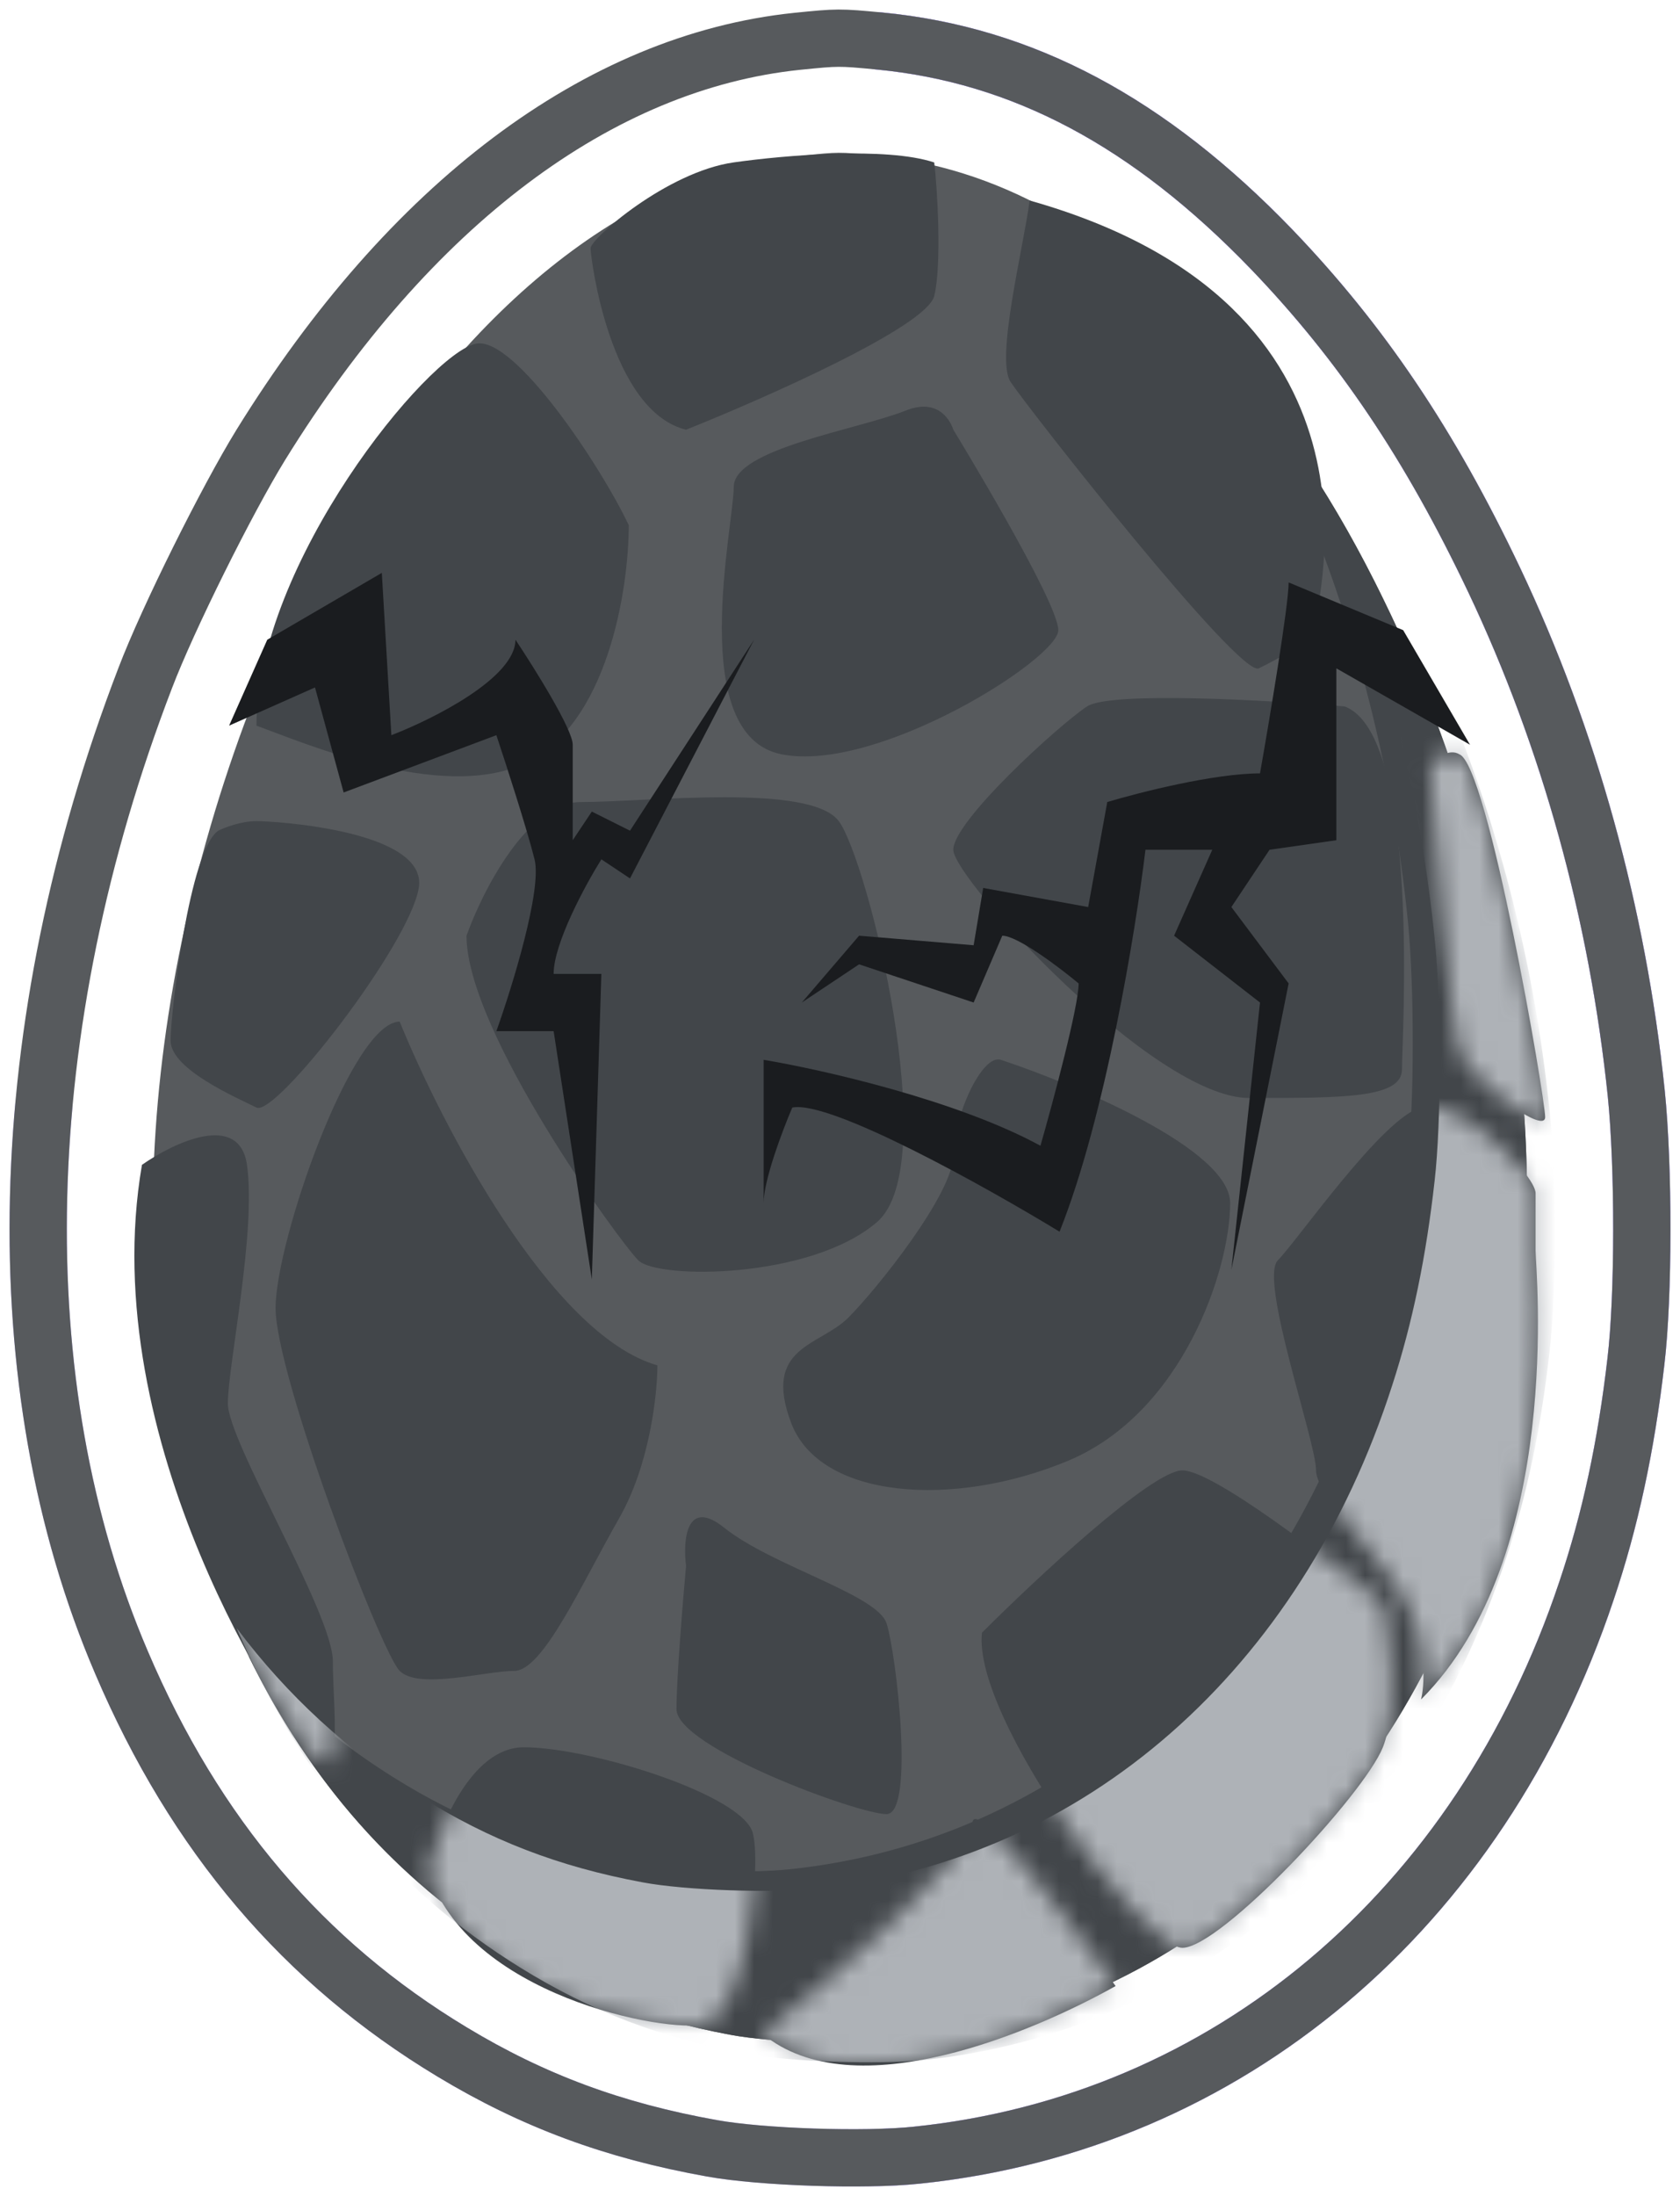 <svg width="88" height="115" viewBox="0 0 88 115" fill="none" xmlns="http://www.w3.org/2000/svg">
<path d="M46.064 2.147C53.574 2.868 60.179 6.383 66.624 13.072C71.311 17.958 74.897 23.276 78.27 30.38C82.194 38.655 84.733 47.849 85.709 57.26C86.1 61.083 86.1 67.879 85.692 71.287C85.177 75.74 84.342 79.634 83.099 83.312C77.507 100.043 64.298 111.184 48.017 112.861C45.301 113.15 39.868 112.969 37.294 112.501C32.145 111.581 27.919 110.013 23.676 107.452C15.9 102.765 10.219 96.094 6.366 87.062C2.702 78.518 1.352 68.51 2.287 58" stroke="#BAA9FF" stroke-width="3" stroke-linecap="round"/>
<path d="M46.064 2.147C53.574 2.868 60.179 6.383 66.624 13.072C71.311 17.958 74.897 23.276 78.27 30.38C82.194 38.655 84.733 47.849 85.709 57.26C86.1 61.083 86.1 67.879 85.692 71.287C85.177 75.74 84.342 79.634 83.099 83.312C77.507 100.043 64.298 111.184 48.017 112.861C47.447 112.922 46.758 112.962 46 112.982" stroke="#BAA9FF" stroke-width="3" stroke-linecap="round"/>
<path d="M46.064 2.147C53.574 2.868 60.179 6.383 66.624 13.072C71.311 17.958 74.897 23.276 78.27 30.38C81.949 38.138 84.41 46.705 85.508 55.5" stroke="#BAA9FF" stroke-width="3" stroke-linecap="round"/>
<path d="M41.75 2.165C31.364 3.246 21.457 10.692 13.663 23.294C11.887 26.179 8.798 32.381 7.609 35.5C0.596 53.763 0.134 72.531 6.366 87.062C10.219 96.094 15.9 102.765 23.676 107.452C27.919 110.013 32.145 111.581 37.294 112.501C39.868 112.969 45.301 113.15 48.017 112.861C64.298 111.184 77.507 100.043 83.099 83.312C84.342 79.634 85.177 75.74 85.692 71.287C86.1 67.879 86.1 61.083 85.709 57.26C84.733 47.849 82.194 38.655 78.27 30.38C74.897 23.276 71.311 17.958 66.624 13.072C60.179 6.383 53.574 2.868 46.064 2.147C43.952 1.948 43.898 1.948 41.75 2.165Z" stroke="#575A5D" stroke-width="3"/>
<path d="M42.071 8.147C33.169 9.112 24.677 15.752 17.997 26.992C16.475 29.565 13.827 35.096 12.807 37.878C6.796 54.167 6.401 70.906 11.742 83.866C15.044 91.922 19.914 97.871 26.58 102.052C30.217 104.336 33.839 105.734 38.252 106.555C40.458 106.973 45.115 107.133 47.443 106.876C61.398 105.381 72.72 95.443 77.514 80.522C78.579 77.241 79.294 73.768 79.736 69.796C80.086 66.757 80.086 60.695 79.751 57.286C78.914 48.893 76.738 40.692 73.374 33.312C70.483 26.976 67.409 22.233 63.392 17.875C57.867 11.909 52.206 8.774 45.769 8.131C43.958 7.954 43.913 7.954 42.071 8.147Z" fill="#575A5D"/>
<path fill-rule="evenodd" clip-rule="evenodd" d="M13.023 86.725C15.229 89.174 17.742 91.275 20.581 93.056C24.218 95.339 27.84 96.738 32.253 97.558C34.459 97.976 39.116 98.137 41.444 97.88C55.399 96.385 66.721 86.447 71.515 71.525C72.58 68.245 73.295 64.772 73.737 60.8C74.087 57.761 74.087 51.699 73.752 48.29C72.915 39.897 70.739 31.696 67.376 24.315C66.677 22.784 65.968 21.346 65.237 19.984C68.381 23.779 70.942 27.982 73.375 33.312C76.738 40.692 78.914 48.893 79.751 57.287C80.086 60.696 80.086 66.758 79.736 69.797C79.294 73.768 78.579 77.242 77.514 80.522C72.72 95.444 61.398 105.381 47.444 106.876C45.115 107.134 40.459 106.973 38.252 106.555C33.839 105.735 30.217 104.336 26.58 102.052C20.729 98.382 16.262 93.35 13.023 86.725Z" fill="#42464A"/>
<path d="M50.935 95.504C50.935 97.104 43.602 103.667 39.935 106.5C44.736 110.503 54.269 106.338 58.435 104.004C55.935 100.504 50.935 93.904 50.935 95.504Z" fill="#42464A"/>
<path d="M37.936 80.003C35.936 78.403 35.769 80.67 35.936 82.003C35.769 83.836 35.435 87.9 35.435 89.5C35.435 91.5 44.935 95 46.435 95C47.935 95 46.935 86.5 46.435 85C45.935 83.5 40.436 82.003 37.936 80.003Z" fill="#42464A"/>
<path d="M12.936 60.999C12.536 58.199 9.103 59.833 7.436 60.999C4.936 75.498 15 90.5 16.5 92C18 93.5 17.436 89.5 17.436 87C17.436 84.5 11.936 75.5 11.936 73.5C11.936 71.5 13.436 64.499 12.936 60.999Z" fill="#42464A"/>
<path d="M27.436 91.5C24.636 91.5 22.936 95.833 22.436 98C24.436 104.5 34.935 106.5 36.935 106C38.935 105.5 39.935 98 39.435 96C38.935 94 30.936 91.5 27.436 91.5Z" fill="#42464A"/>
<path d="M24.936 17.997C26.936 17.597 31.435 24.337 32.935 27.503C32.935 30.836 31.835 38 27.436 40C23.036 42 15.769 38.837 13.435 38.003C13.435 29.503 22.436 18.497 24.936 17.997Z" fill="#42464A"/>
<path d="M48.935 15.504C48.535 17.104 40.102 20.837 35.935 22.504C31.936 21.507 30.936 13.5 30.936 13C30.936 12.5 34.935 8.999 38.435 8.504C41.092 8.128 46.435 7.675 48.935 8.508C49.102 9.841 49.336 13.904 48.935 15.504Z" fill="#42464A"/>
<path d="M52.936 20C52.136 18.8 53.602 13 53.935 10.5C73.435 16 68.936 31.5 68.936 32.5C68.936 33.5 66.936 34.5 65.936 35C64.936 35.5 53.936 21.5 52.936 20Z" fill="#42464A"/>
<path d="M47.435 21.502C49.435 20.702 49.935 22.502 49.935 22.502C49.935 22.502 55.435 31.5 55.435 33C55.435 34.5 45.935 40.5 40.935 39.5C35.935 38.5 38.435 27.5 38.435 25.5C38.435 23.5 44.935 22.502 47.435 21.502Z" fill="#42464A"/>
<path d="M56.935 36.996C58.136 36.196 66.436 36.663 70.436 36.996C74.436 38.493 73.436 54.5 73.436 56C73.436 57.5 70.436 57.5 65.436 57.5C60.435 57.5 49.935 46 49.935 44.5C49.935 43 55.435 37.996 56.935 36.996Z" fill="#42464A"/>
<path d="M13.435 43C12.636 43 11.769 43.333 11.435 43.5C9.936 44.5 8.936 53 8.936 54.5C8.936 56 12.435 57.5 13.435 58C14.435 58.5 21.436 49.5 21.936 46.5C22.436 43.5 14.435 43 13.435 43Z" fill="#42464A"/>
<path d="M30.436 42C27.636 42 25.269 46.667 24.436 49C24.436 54 32.435 65 33.435 66C34.435 67 42.435 67 45.935 64C49.435 61 45.435 45 43.935 43C42.435 41 33.935 42 30.436 42Z" fill="#42464A"/>
<path d="M64.436 63.002C64.436 60.202 56.436 56.835 52.436 55.502C51.437 55.155 49.935 58.502 49.935 60.502C49.935 62.502 45.936 67.501 44.436 69.001C42.936 70.501 39.936 70.501 41.436 74.501C42.936 78.501 49.936 79.001 55.936 76.501C61.936 74.001 64.436 66.501 64.436 63.002Z" fill="#42464A"/>
<path d="M76.436 54.997C76.035 53.797 75.269 44.83 74.936 40.497C74.936 39.697 75.936 39.166 76.436 39.5C77.936 40 80.936 57.497 80.936 58.497C80.936 59.497 76.936 56.497 76.436 54.997Z" fill="#42464A"/>
<path d="M73.936 84.496C74.737 86.496 74.603 88.329 74.436 88.996C81.936 81.492 80.436 66.5 80.436 65.5V62.496C80.436 61.496 76.436 57.496 74.436 57.996C72.438 58.496 67.936 64.996 66.936 65.996C65.936 66.996 68.936 75.496 68.936 76.996C68.936 78.496 72.936 81.996 73.936 84.496Z" fill="#42464A"/>
<path d="M61.936 77C60.336 77 54.269 82.667 51.436 85.5C50.936 90 59.936 102 61.936 102C63.936 102 71.436 94 72.436 91.5C73.236 89.5 72.769 85.667 72.436 84C69.603 81.667 63.536 77 61.936 77Z" fill="#42464A"/>
<path d="M34.435 71.5C28.835 69.9 23.102 58.833 20.936 53.5C18.436 53.5 14.435 65 14.435 68.5C14.435 72 19.936 86.5 20.936 87.5C21.936 88.5 25.436 87.5 26.936 87.5C28.436 87.5 30.436 83 32.435 79.5C34.035 76.7 34.435 73 34.435 71.5Z" fill="#42464A"/>
<mask id="mask0_1142_65595" style="mask-type:alpha" maskUnits="userSpaceOnUse" x="7" y="8" width="74" height="101">
<path d="M50.936 95.504C50.936 97.104 43.602 103.667 39.936 106.5C44.736 110.503 54.269 106.338 58.436 104.004C55.936 100.504 50.936 93.904 50.936 95.504Z" fill="#42464A"/>
<path d="M37.936 80.004C35.936 78.404 35.769 80.67 35.936 82.004C35.769 83.836 35.436 87.9 35.436 89.5C35.436 91.5 44.936 95 46.436 95C47.936 95 46.936 86.5 46.436 85C45.936 83.5 40.436 82.004 37.936 80.004Z" fill="#42464A"/>
<path d="M12.936 60.999C12.536 58.199 9.103 59.833 7.436 60.999C4.936 75.499 15 90.5 16.5 92C18 93.5 17.436 89.5 17.436 87C17.436 84.5 11.936 75.5 11.936 73.5C11.936 71.5 13.436 64.499 12.936 60.999Z" fill="#42464A"/>
<path d="M27.436 91.5C24.636 91.5 22.936 95.834 22.436 98C24.436 104.5 34.936 106.5 36.936 106C38.936 105.5 39.936 98 39.436 96C38.936 94 30.936 91.5 27.436 91.5Z" fill="#42464A"/>
<path d="M24.936 17.997C26.936 17.597 31.435 24.336 32.935 27.503C32.935 30.835 31.835 38 27.436 40C23.036 42 15.769 38.837 13.435 38.003C13.435 29.503 22.436 18.497 24.936 17.997Z" fill="#42464A"/>
<path d="M48.936 15.504C48.536 17.104 40.102 20.837 35.936 22.504C31.936 21.507 30.936 13.5 30.936 13C30.936 12.5 34.936 8.999 38.436 8.504C41.092 8.128 46.436 7.675 48.936 8.508C49.102 9.841 49.336 13.904 48.936 15.504Z" fill="#42464A"/>
<path d="M47.436 21.502C49.436 20.702 49.936 22.502 49.936 22.502C49.936 22.502 55.436 31.5 55.436 33C55.436 34.5 45.936 40.5 40.936 39.5C35.936 38.5 38.436 27.5 38.436 25.5C38.436 23.5 44.936 22.502 47.436 21.502Z" fill="#42464A"/>
<path d="M56.936 36.997C58.136 36.197 66.436 36.663 70.436 36.997C74.436 38.493 73.436 54.5 73.436 56C73.436 57.5 70.436 57.5 65.436 57.5C60.436 57.5 49.936 46 49.936 44.5C49.936 43 55.436 37.997 56.936 36.997Z" fill="#42464A"/>
<path d="M13.436 43C12.636 43 11.769 43.334 11.436 43.5C9.936 44.5 8.936 53 8.936 54.5C8.936 56 12.436 57.5 13.436 58C14.436 58.5 21.436 49.5 21.936 46.5C22.436 43.5 14.436 43 13.436 43Z" fill="#42464A"/>
<path d="M30.436 42C27.636 42 25.269 46.667 24.436 49C24.436 54 32.436 65 33.436 66C34.436 67 42.436 67 45.936 64C49.436 61 45.436 45 43.936 43C42.436 41 33.936 42 30.436 42Z" fill="#42464A"/>
<path d="M64.436 63.002C64.436 60.202 56.436 56.835 52.436 55.502C51.437 55.155 49.936 58.502 49.936 60.502C49.936 62.502 45.936 67.502 44.436 69.002C42.936 70.502 39.936 70.502 41.436 74.502C42.936 78.502 49.936 79.002 55.936 76.502C61.936 74.002 64.436 66.502 64.436 63.002Z" fill="#42464A"/>
<path d="M76.436 54.997C76.036 53.797 75.269 44.83 74.936 40.497C74.936 39.697 75.936 39.166 76.436 39.499C77.936 39.999 80.936 57.497 80.936 58.497C80.936 59.497 76.936 56.497 76.436 54.997Z" fill="#42464A"/>
<path d="M73.937 84.496C74.737 86.496 74.603 88.33 74.437 88.996C81.937 81.493 80.436 66.5 80.436 65.5V62.496C80.436 61.496 76.436 57.496 74.437 57.996C72.438 58.496 67.937 64.996 66.937 65.996C65.937 66.996 68.937 75.496 68.937 76.996C68.937 78.496 72.937 81.996 73.937 84.496Z" fill="#42464A"/>
<path d="M61.936 77C60.336 77 54.27 82.667 51.436 85.5C50.936 90 59.936 102 61.936 102C63.936 102 71.436 94 72.436 91.5C73.236 89.5 72.769 85.667 72.436 84C69.603 81.667 63.536 77 61.936 77Z" fill="#42464A"/>
<path d="M34.436 71.5C28.836 69.9 23.102 58.834 20.936 53.5C18.436 53.5 14.436 65 14.436 68.5C14.436 72 19.936 86.5 20.936 87.5C21.936 88.5 25.436 87.5 26.936 87.5C28.436 87.5 30.436 83 32.436 79.5C34.036 76.7 34.436 73 34.436 71.5Z" fill="#42464A"/>
</mask>
<g mask="url(#mask0_1142_65595)">
<g style="mix-blend-mode:multiply">
<path fill-rule="evenodd" clip-rule="evenodd" d="M12.396 85.26C15.052 88.799 18.237 91.716 21.993 94.071C25.63 96.355 29.252 97.754 33.665 98.574C35.871 98.992 40.528 99.153 42.856 98.895C56.811 97.4 68.133 87.463 72.927 72.541C73.992 69.26 74.707 65.787 75.149 61.816C75.499 58.776 75.499 52.715 75.164 49.306C74.327 40.912 72.151 32.711 68.788 25.331C68.185 24.01 67.574 22.758 66.948 21.564C69.918 25.207 72.377 29.251 74.718 34.31C78.127 41.69 80.334 49.891 81.182 58.284C81.522 61.693 81.522 67.755 81.167 70.794C80.719 74.766 79.994 78.239 78.914 81.52C74.054 96.442 62.575 106.379 48.426 107.874C46.066 108.131 41.344 107.971 39.107 107.553C34.632 106.733 30.96 105.334 27.273 103.05C20.626 98.938 15.74 93.115 12.396 85.26Z" fill="#AEB2B7"/>
</g>
</g>
<path d="M14 33.5L12 38L16.5 36L18 41.5L26 38.5C26.5 40 27.6 43.4 28 45C28.4 46.6 26.833 51.667 26 54H29L31 67L31.5 51H29C29 49.4 30.667 46.333 31.5 45L33 46L39.5 33.5L33 43.5L31 42.5L30 44V39C30 38.2 28 35 27 33.5C27 35.5 22.667 37.667 20.5 38.5L20 30L14 33.5Z" fill="#1A1C1F"/>
<path d="M77 39L73.5 33L67.5 30.5C67.5 31.7 66.5 37.667 66 40.5C63.6 40.5 59.667 41.5 58 42L57 47.5L51.5 46.5L51 49.5L45 49L42 52.5L45 50.5L51 52.5L52.5 49C53.3 49 55.5 50.667 56.5 51.5C56.5 52.7 55.167 57.667 54.5 60C50.1 57.6 43 56 40 55.5V63C40 61.8 41 59.167 41.5 58C43.5 57.6 51.667 62.167 55.5 64.5C57.9 58.5 59.5 48.667 60 44.5H63.5L61.5 49L66 52.5L64.5 66.5L67.5 51.5L64.5 47.5L66.5 44.5L70 44V35L77 39Z" fill="#1A1C1F"/>
</svg>
